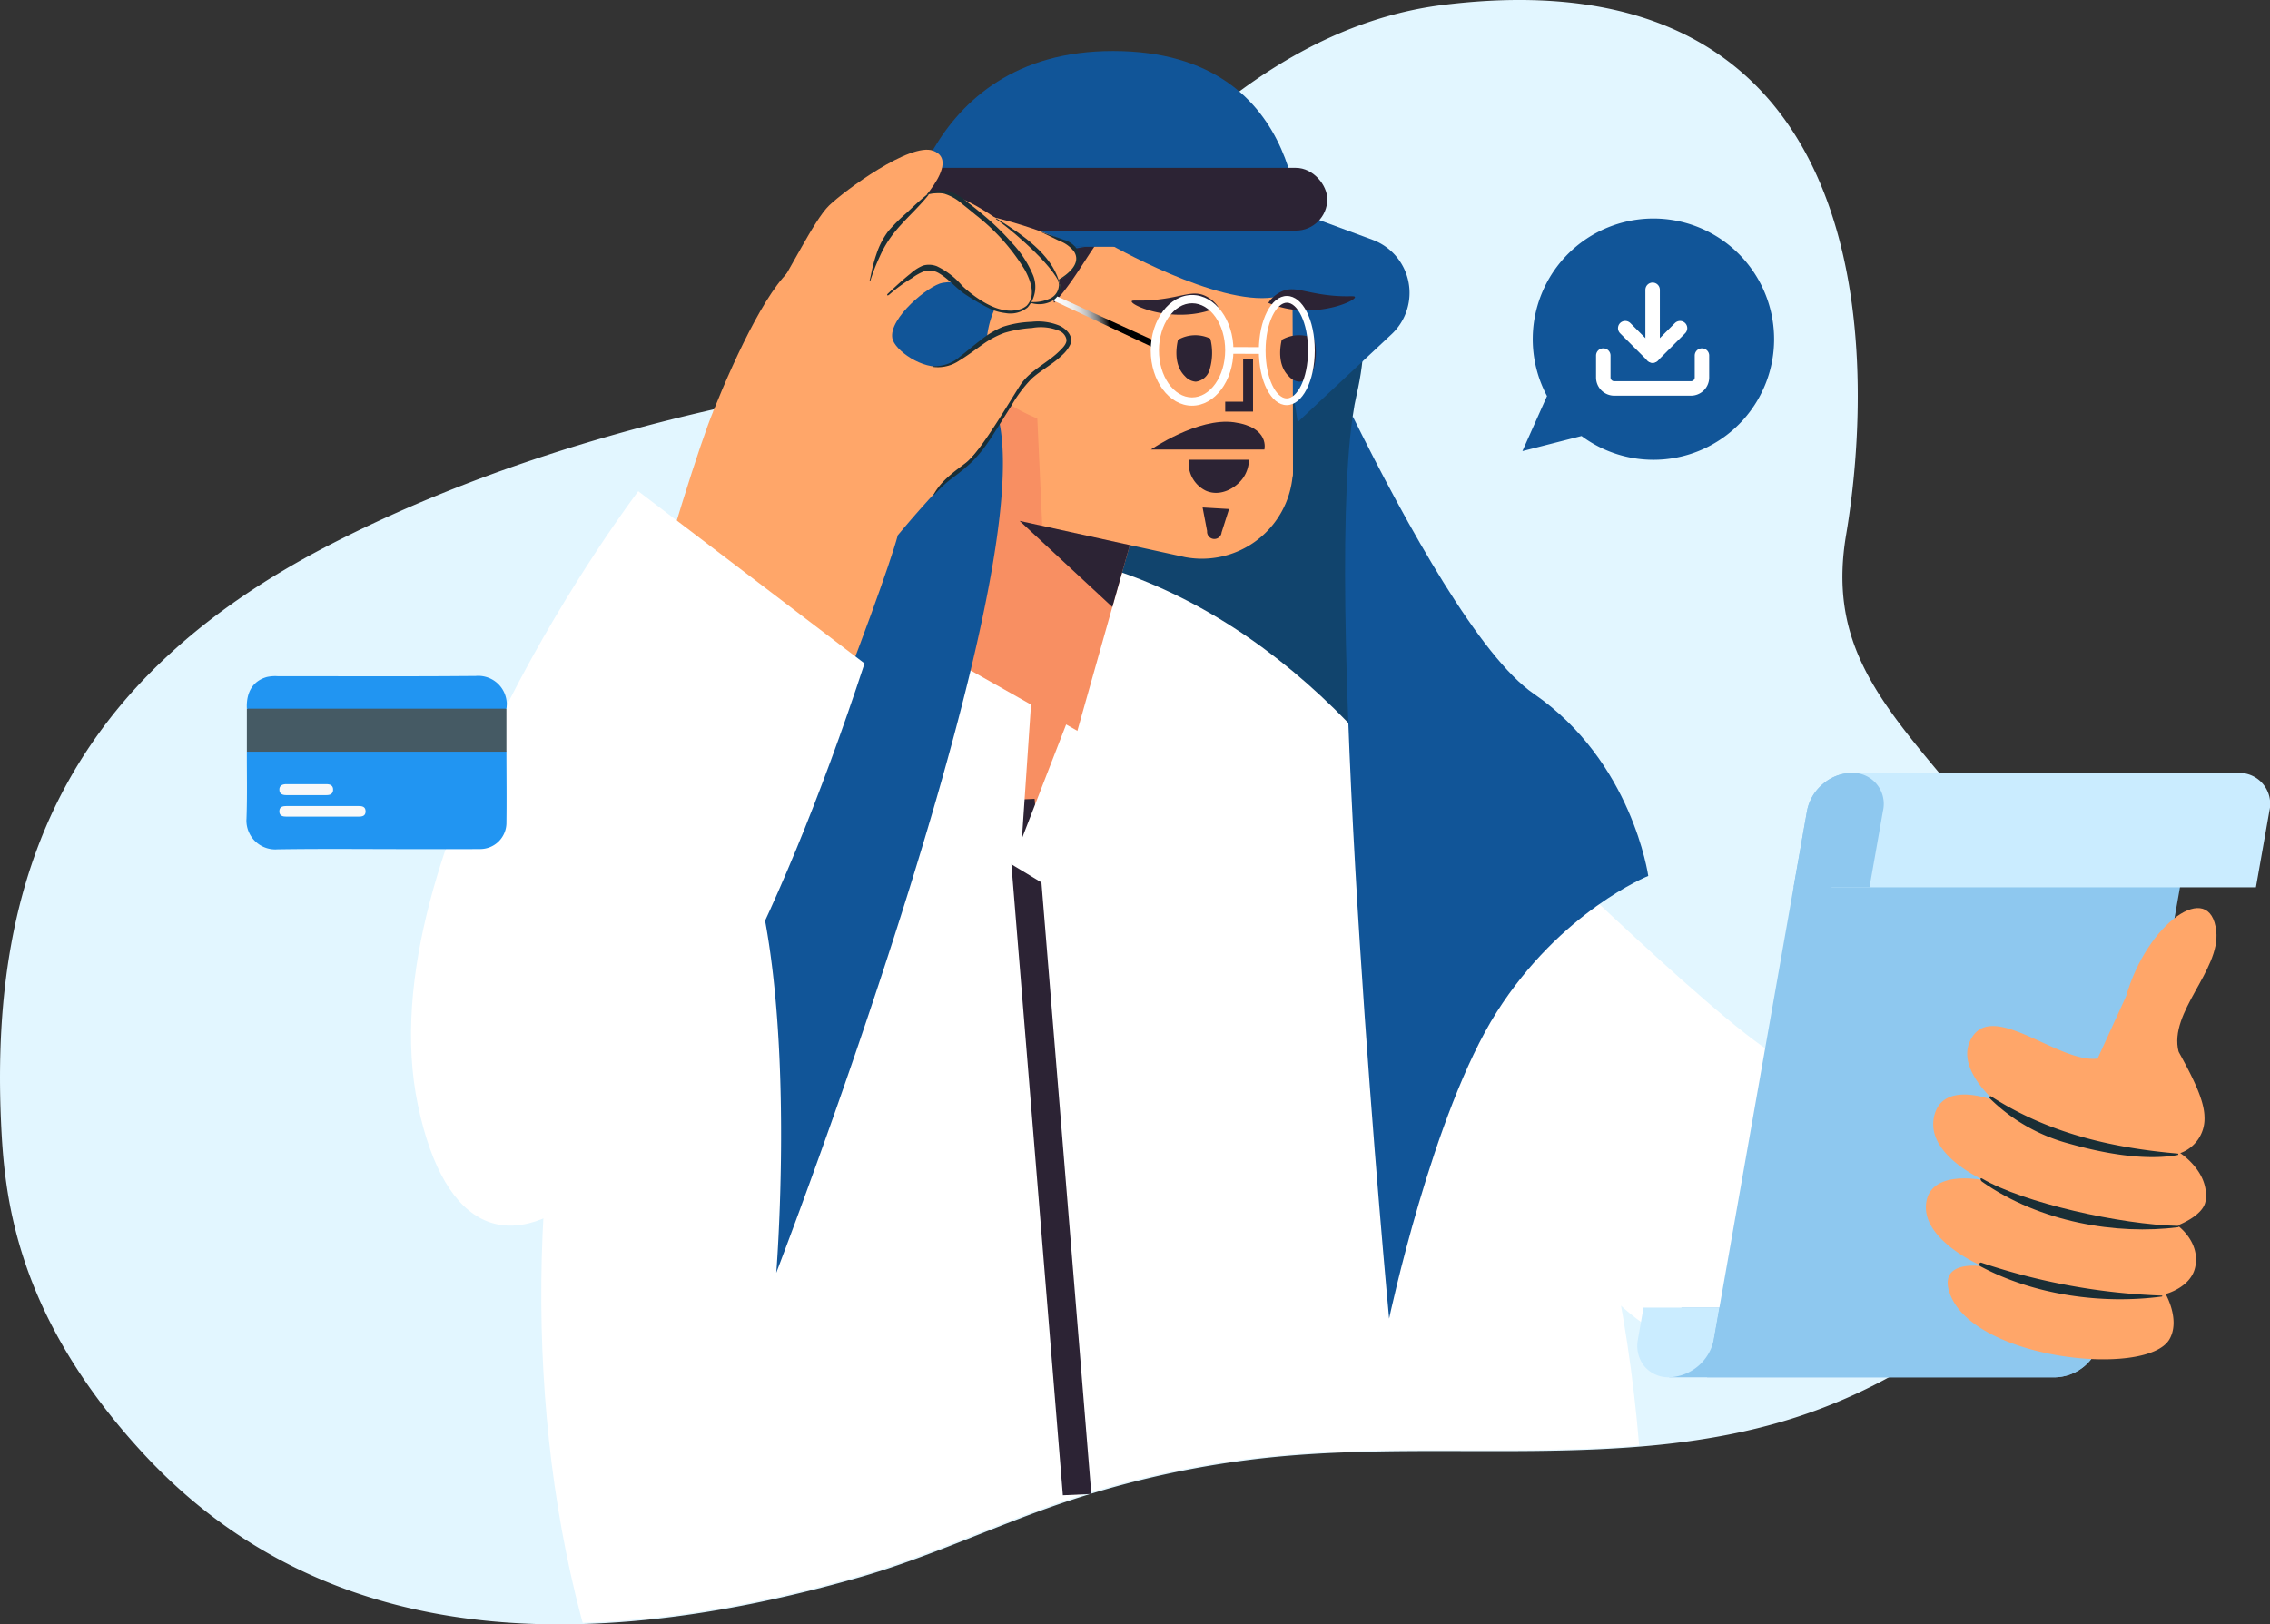 <svg xmlns="http://www.w3.org/2000/svg" xmlns:xlink="http://www.w3.org/1999/xlink" width="313.863" height="224.652" viewBox="0 0 313.863 224.652">
  <rect x="0" y="0" width="313.863" height="224.652" fill="#333333" stroke="none"/>
  <defs>
    <clipPath id="clip-path">
      <path id="Path_386" data-name="Path 386" d="M391.331,283.525c-5.031-14.025-12.953-18.293-20.487-27.289-9.2-10.987-15.409-18.974-13.02-33.106,3.9-23.092,5.576-80.685-55.559-73.156-21.913,2.7-39.228,19.49-51.825,36.251-10.719,14.263-30,15.521-45.52,18.846-19.068,4.086-38.493,10.257-56.135,19.3-36.335,18.623-47.187,45.4-45.705,79.649.448,10.349,1.912,26.65,19.394,45.724,23.6,25.745,57.882,29.193,99.15,17.369,9.446-2.706,18.375-6.951,27.667-10.146a130.592,130.592,0,0,1,29.86-6.484c23.7-2.292,48.271,1.853,71.008-5.223a74.924,74.924,0,0,0,31.758-19.7C392.777,314.188,396.64,298.328,391.331,283.525Z" fill="none"/>
    </clipPath>
    <linearGradient id="linear-gradient" x1="-0.725" y1="0.562" x2="0.626" y2="0.386" gradientUnits="objectBoundingBox">
      <stop offset="0.473" stop-color="#fff"/>
      <stop offset="0.605" stop-color="#fcfcfc"/>
      <stop offset="0.667" stop-color="#f5f5f5"/>
      <stop offset="0.716" stop-color="#e8e8e8"/>
      <stop offset="0.756" stop-color="#d5d5d5"/>
      <stop offset="0.793" stop-color="#bdbdbd"/>
      <stop offset="0.825" stop-color="#a0a0a0"/>
      <stop offset="0.856" stop-color="#7d7d7d"/>
      <stop offset="0.884" stop-color="#545454"/>
      <stop offset="0.91" stop-color="#272727"/>
      <stop offset="0.929"/>
    </linearGradient>
  </defs>
  <g id="Group_347" data-name="Group 347" transform="translate(-4391 -1292.34)">
    <path id="Path_383" data-name="Path 383" d="M430.622,313.535c-5.038-14.046-12.971-18.321-20.517-27.33-9.216-11-15.432-19-13.039-33.156,3.909-23.128,5.585-80.806-55.643-73.267-21.944,2.7-39.286,19.52-51.9,36.307-10.734,14.283-30.044,15.543-45.588,18.874-19.1,4.091-38.551,10.272-56.219,19.328-36.39,18.651-47.258,45.463-45.774,79.768.449,10.364,1.915,26.69,19.423,45.793,23.63,25.783,57.969,29.235,99.3,17.395,9.46-2.71,18.4-6.961,27.709-10.163a130.824,130.824,0,0,1,29.9-6.493c23.738-2.294,48.344,1.857,71.114-5.231A75.032,75.032,0,0,0,421.2,355.636C432.071,344.243,435.94,328.36,430.622,313.535Z" transform="translate(4249.191 1113.232)" fill="#e2f6ff"/>
    <path id="Path_384" data-name="Path 384" d="M290.521,203.733c-.2.854-.381,1.84-.539,2.97l3,52.334L247.8,257.394l1.356-63.722,29.7-10.957S295.608,181.611,290.521,203.733Z" transform="translate(4288.051 1143.213)" fill="#11446d"/>
    <g id="Group_217" data-name="Group 217" transform="translate(4288.051 1143.213)">
      <g id="Group_216" data-name="Group 216" clip-path="url(#clip-path)">
        <path id="Path_385" data-name="Path 385" d="M144.4,455.142H330.32V368.05c0-.323.008-.645.008-.969,0-78.6-41.62-142.311-92.961-142.311s-70.773,89.807-53.308,150.757Z" fill="#fff"/>
      </g>
    </g>
    <path id="Path_387" data-name="Path 387" d="M277.555,176.678l15.176,5.615a7.826,7.826,0,0,1,2.631,13.052L282.375,207.5Z" transform="translate(4288.051 1143.213)" fill="#115598"/>
    <path id="Path_388" data-name="Path 388" d="M246.526,269.279,211.532,242.74l19.431-64.983,38.982,8.56Z" transform="translate(4288.051 1143.213)" fill="#f88f62"/>
    <path id="Path_389" data-name="Path 389" d="M281.614,182.85v.988a24.413,24.413,0,0,1-.585,4.919,25.693,25.693,0,0,1-27.922,19.979c-.867-.1-1.734-.262-2.6-.443a25.682,25.682,0,0,1-19.535-30.543,25.623,25.623,0,0,1,38.97-16.007l1.331.927.2.141a25.671,25.671,0,0,1,10.105,20.037Z" transform="translate(4288.051 1143.213)" fill="#ffa669"/>
    <path id="Path_390" data-name="Path 390" d="M281.715,214.059a6.291,6.291,0,0,1-.041.887,12.594,12.594,0,0,1-14.9,11.229l-19.717-4.314L246.373,207l-1.189-25.987,3.669.181,32.761,1.653v.988Z" transform="translate(4288.051 1143.213)" fill="#ffa669"/>
    <path id="Path_391" data-name="Path 391" d="M281.715,214.059a6.291,6.291,0,0,1-.041.887c-3.911,5.443-9.011,8.548-15.584,6.209-6.31-2.238-10.382-6.935-12.983-12.419-4.536-9.576-4.6-21.612-4.254-27.539.1-2.278.282-3.649.282-3.649l20.806-15.805,1.331.927.2.141a25.671,25.671,0,0,1,10.105,20.037l.036,0v.988Z" transform="translate(4288.051 1143.213)" fill="#ffa669"/>
    <path id="Path_392" data-name="Path 392" d="M270.758,223.665a1.006,1.006,0,0,1-.909-1.094q-.311-1.631-.622-3.26l3.659.213-1.033,3.232A1.006,1.006,0,0,1,270.758,223.665Z" transform="translate(4288.051 1143.213)" fill="#2c2334"/>
    <path id="Path_393" data-name="Path 393" d="M262.075,211.3h15.694s.795-3.074-4.19-3.772S262.075,211.3,262.075,211.3Z" transform="translate(4288.051 1143.213)" fill="#2c2334"/>
    <path id="Path_394" data-name="Path 394" d="M269.693,217c2.015.876,4.172-.388,5.153-1.8a4.653,4.653,0,0,0,.795-2.489H267.32A4.237,4.237,0,0,0,269.693,217Z" transform="translate(4288.051 1143.213)" fill="#2c2334"/>
    <path id="Path_395" data-name="Path 395" d="M281.324,178.232H261.663c-8.041-.113-8.57,12.478-18.59,16.851a37.584,37.584,0,0,1-18.237,3.151l6.125-20.468a25.632,25.632,0,0,1,30.525-19.548A26,26,0,0,1,281.324,178.232Z" transform="translate(4288.051 1143.213)" fill="#2c2334"/>
    <path id="Path_396" data-name="Path 396" d="M259.164,224.511l-15.238-3.346,12.82,11.912Z" transform="translate(4288.051 1143.213)" fill="#2c2334"/>
    <circle id="Ellipse_20" data-name="Ellipse 20" cx="8.402" cy="8.402" r="8.402" transform="matrix(0.813, -0.582, 0.582, 0.813, 4517.066, 1334.945)" fill="#ffa669"/>
    <g id="Group_218" data-name="Group 218" transform="translate(4288.051 1143.213)">
      <path id="Path_397" data-name="Path 397" d="M276.2,206.051h-3.846v-1.368h2.479v-5.9H276.2Z" fill="#2c2334"/>
    </g>
    <path id="Path_398" data-name="Path 398" d="M227.429,183.257h55.206s1.825-27.073-25.8-27.073C229.894,156.184,227.429,183.257,227.429,183.257Z" transform="translate(4288.051 1143.213)" fill="#115598"/>
    <path id="Path_399" data-name="Path 399" d="M255.045,182.159s13.871,8.205,22.414,8.2,5.194-8.627,5.194-8.627Z" transform="translate(4288.051 1143.213)" fill="#115598"/>
    <path id="Path_400" data-name="Path 400" d="M235.973,176.678,220.8,182.293a7.825,7.825,0,0,0-2.632,13.052L231.154,207.5Z" transform="translate(4288.051 1143.213)" fill="#115598"/>
    <rect id="Rectangle_83" data-name="Rectangle 83" width="60.463" height="8.676" rx="4.338" transform="translate(4514.056 1315.553)" fill="#2c2334"/>
    <path id="Path_401" data-name="Path 401" d="M271.408,191.608a4.536,4.536,0,0,0-1.925-1.615c-1.589-.663-2.824.079-5.959.5-2.9.388-4.055.047-4.1.31-.087.541,4.643,2.616,9.623,1.552A13.069,13.069,0,0,0,271.408,191.608Z" transform="translate(4288.051 1143.213)" fill="#2c2334"/>
    <path id="Path_402" data-name="Path 402" d="M278.311,191.014a4.531,4.531,0,0,1,1.924-1.614c1.59-.664,2.824.078,5.96.5,2.9.388,4.055.047,4.1.311.088.54-4.643,2.616-9.622,1.552A13.09,13.09,0,0,1,278.311,191.014Z" transform="translate(4288.051 1143.213)" fill="#2c2334"/>
    <path id="Path_403" data-name="Path 403" d="M270.293,195.958a7.967,7.967,0,0,1-.09,4.264,2.263,2.263,0,0,1-1.921,1.69,2.181,2.181,0,0,1-1.477-.742c-1.664-1.614-1.173-4.224-.983-5.045a4.831,4.831,0,0,1,4.471-.167Z" transform="translate(4288.051 1143.213)" fill="#2c2334"/>
    <path id="Path_404" data-name="Path 404" d="M284.639,195.958a7.962,7.962,0,0,1-.089,4.264,2.262,2.262,0,0,1-1.922,1.69,2.178,2.178,0,0,1-1.476-.742c-1.665-1.614-1.174-4.224-.984-5.045a4.831,4.831,0,0,1,4.471-.167Z" transform="translate(4288.051 1143.213)" fill="#2c2334"/>
    <g id="Group_224" data-name="Group 224" transform="translate(4288.051 1143.213)">
      <g id="Group_219" data-name="Group 219">
        <path id="Path_405" data-name="Path 405" d="M262.806,197.375,248.613,190.7l-.408-1,14.877,6.788Z" fill="url(#linear-gradient)"/>
      </g>
      <g id="Group_222" data-name="Group 222">
        <g id="Group_220" data-name="Group 220">
          <path id="Path_406" data-name="Path 406" d="M267.754,205.235c-3.154-.007-5.713-3.447-5.7-7.668s2.585-7.649,5.739-7.642,5.713,3.447,5.7,7.668S270.909,205.242,267.754,205.235Zm.032-14.166c-2.524-.006-4.583,2.91-4.592,6.5s2.039,6.515,4.563,6.521,4.584-2.91,4.592-6.5S270.311,191.075,267.786,191.069Z" fill="#fff"/>
        </g>
        <g id="Group_221" data-name="Group 221">
          <path id="Path_407" data-name="Path 407" d="M280.854,205.155c-2.168-.005-3.858-3.324-3.849-7.557s1.715-7.544,3.883-7.539,3.859,3.324,3.85,7.557S283.022,205.16,280.854,205.155Zm.032-14.166c-1.418,0-2.942,2.653-2.95,6.611s1.5,6.622,2.92,6.625,2.942-2.652,2.951-6.611S282.3,190.992,280.886,190.989Z" fill="#fff"/>
        </g>
      </g>
      <g id="Group_223" data-name="Group 223">
        <rect id="Rectangle_84" data-name="Rectangle 84" width="0.93" height="4.146" transform="matrix(0.002, -1, 1, 0.002, 273.324, 198.057)" fill="#fff"/>
      </g>
    </g>
    <g id="Group_226" data-name="Group 226" transform="translate(4288.051 1143.213)">
      <g id="Group_225" data-name="Group 225">
        <path id="Path_408" data-name="Path 408" d="M249.906,355.923l-7.84-96.134,3.936-.177,7.84,96.134Z" fill="#2c2334"/>
      </g>
      <path id="Path_409" data-name="Path 409" d="M252.635,250.609l-2.275-1.288-6.113,15.765,1.257-18.513-27.283-15.444-7.394,18.237,36.02,21.743Z" fill="#fff"/>
    </g>
    <path id="Path_410" data-name="Path 410" d="M253.079,183.256a18.631,18.631,0,0,0-4.341,1.147,17.787,17.787,0,0,0-3.321,1.711c-.147.1-.294.2-.439.3a13.116,13.116,0,0,0-5.623,10.071,21.051,21.051,0,0,0,.345,5.525c.074.4.159.809.258,1.229.206.894.464,1.832.781,2.808,2.067,6.38.295,19.289-3.245,34.338-.187.8-.379,1.612-.58,2.424-1.255,5.157-2.7,10.528-4.253,15.95q-.259.909-.527,1.827c-9.225,31.772-21.854,64.567-21.854,64.567s4.5-55.846-9.877-67.891c-4.8-4.024-11.153-6.618-19.552-6.371-8.794.257.6,50.655-4.33,48.052V262.122c17.315-8.35,25.4-45.416,42.4-66.07a69.878,69.878,0,0,0,8.5-12.8Z" transform="translate(4288.051 1143.213)" fill="#115598"/>
    <g id="Group_234" data-name="Group 234" transform="translate(4288.051 1143.213)">
      <g id="Group_233" data-name="Group 233">
        <g id="Group_232" data-name="Group 232">
          <g id="Group_231" data-name="Group 231">
            <g id="Group_230" data-name="Group 230">
              <path id="Path_411" data-name="Path 411" d="M201.561,206.027c3.125-7.835,8.212-18.586,11.7-20.24,3.658-1.736,16.762-7.323,20.226-7.64s15.8,3.155,18.041,5.313c1.794,1.727-1.237,5.918-8.254,5.394-6.56-.49-8.1-.931-9.988-.615-1.921.322-7.482,4.908-6.957,7.677.309,1.631,4.148,4.4,7.1,3.86s4.707-3.455,8.348-5.183,8.91-.106,8.862,1.413-1.979,1.758-5.924,5.987c-2.537,2.719-4.332,8.082-9.66,12.523-2.678,2.232-7.962,8.626-7.962,8.626Z" fill="#ffa669"/>
              <g id="Group_227" data-name="Group 227">
                <path id="Path_412" data-name="Path 412" d="M213.259,185.787c3.575-3.413,11.975-9.086,19.13-9.983,4.835-.606,18.214,10.545,17.055,13.342s-3.758,2.167-7.491.762c-1.36-.512-8.114-5-9.76-3.756-2.365,1.787-6.553,8.854-6.553,8.854Z" fill="#ffa669"/>
                <path id="Path_413" data-name="Path 413" d="M249.347,187.919c-1.112-3.575-4.832-6.252-8.617-8.575-.059-.036-.119.052-.06.088.964.593,6.9,5.323,8.619,8.525C249.309,187.993,249.358,187.954,249.347,187.919Z" fill="#1a2e35"/>
              </g>
              <g id="Group_228" data-name="Group 228">
                <path id="Path_414" data-name="Path 414" d="M213.259,185.787c3.575-3.413,11.975-9.086,19.13-9.983,4.835-.606,14.529,11.833,13.369,14.63s-4.948,2.109-8.718-.343c-1.219-.792-4.912-5.039-6.558-3.8-2.365,1.787-8.157,6.243-8.157,6.243Z" fill="#ffa669"/>
                <path id="Path_415" data-name="Path 415" d="M225.722,189.73c.572-.536.769-.725,1.351-1.252s1.167-1.041,1.782-1.522a5.963,5.963,0,0,1,1.717-1.1,3.016,3.016,0,0,1,1.913.09,10.643,10.643,0,0,1,3.506,2.707c1.163,1.111,3.662,3.064,5.869,3.366a4.338,4.338,0,0,0,1.812-.042,2.729,2.729,0,0,0,1.217-.56c1.323-1.354.6-3.448-.274-5.021a28.337,28.337,0,0,0-6.743-7.532c-.625-.524-1.264-1.033-1.9-1.541a6.613,6.613,0,0,0-2.425-1.389c-1.493-.379-4.316.536-5.19.808-.066.02-.086-.084-.021-.1,1.06-.347,3.8-1.65,6.178-.933a7.762,7.762,0,0,1,2.3,1.463c.751.57,1.485,1.165,2.2,1.776a34.928,34.928,0,0,1,3.927,3.852,14.684,14.684,0,0,1,2.885,4.481,4.324,4.324,0,0,1-.8,4.367,3.771,3.771,0,0,1-3.067.775,7.29,7.29,0,0,1-1.9-.487,31.05,31.05,0,0,1-3.836-2.227c-1.179-.843-2.14-2.015-3.387-2.754a2.6,2.6,0,0,0-1.982-.353,6.9,6.9,0,0,0-1.786.971,21.157,21.157,0,0,0-3.147,2.288C225.66,190.094,225.483,189.955,225.722,189.73Z" fill="#1a2e35"/>
              </g>
              <g id="Group_229" data-name="Group 229">
                <path id="Path_416" data-name="Path 416" d="M210.474,188.847c1.422-1.692,4.976-9.238,7.108-11.294s11.205-8.753,14.382-7.583c3.994,1.47-2.108,7.815-5.01,10.333s-3.814,7.786-3.814,7.786Z" fill="#ffa669"/>
                <path id="Path_417" data-name="Path 417" d="M231.2,175.988c-1,.776-1.943,1.679-2.862,2.551a24.931,24.931,0,0,0-2.58,2.569,10.954,10.954,0,0,0-1.635,3.185c-.195.558-.353,1.123-.5,1.7-.158.625-.257,1.269-.426,1.89-.018.066.082.1.1.035a27.366,27.366,0,0,1,1.284-3.295,14.931,14.931,0,0,1,1.864-3.136c1.489-1.914,3.367-3.486,4.874-5.386C231.381,176.02,231.268,175.933,231.2,175.988Z" fill="#1a2e35"/>
              </g>
              <path id="Path_418" data-name="Path 418" d="M231.943,199.764a5.27,5.27,0,0,0,3.712-1.3c.961-.736,1.874-1.534,2.841-2.263a12.537,12.537,0,0,1,3.089-1.868,14.29,14.29,0,0,1,3.979-.7,7.8,7.8,0,0,1,3.843.519c.987.453,2.025,1.457,1.507,2.658a4.758,4.758,0,0,1-1.083,1.413,12.275,12.275,0,0,1-1.352,1.123c-.958.7-1.975,1.332-2.866,2.129a18.544,18.544,0,0,0-2.861,3.826c-.322.49-2.383,3.835-3.17,4.967a19.561,19.561,0,0,1-2.22,2.709,27.5,27.5,0,0,1-2.555,2.126,16.328,16.328,0,0,0-2.667,2.439c-.036.044-.1-.015-.073-.06,1.012-1.871,2.83-3.138,4.479-4.385,2.143-1.62,6.843-9.908,7.7-11.036,1.424-1.877,3.606-2.792,5.237-4.43.374-.376.947-.916.93-1.5a1.637,1.637,0,0,0-1-1.246,6.677,6.677,0,0,0-3.761-.4,17.12,17.12,0,0,0-3.822.673,12.574,12.574,0,0,0-3.041,1.629c-1.071.757-2.1,1.546-3.226,2.223a5.261,5.261,0,0,1-3.647.856C231.851,199.851,231.878,199.76,231.943,199.764Z" fill="#1a2e35"/>
              <path id="Path_419" data-name="Path 419" d="M249.464,182.459c-.871-.414-1.733-.862-2.612-1.256-.023-.01-.013-.047.011-.038,1.045.4,2.12.734,3.169,1.126a3.28,3.28,0,0,1,2.046,1.632,2.426,2.426,0,0,1-.462,2.386,6.518,6.518,0,0,1-2.261,1.57.039.039,0,0,1-.038-.069c1.247-.74,3.184-2.227,2.143-3.884A4.47,4.47,0,0,0,249.464,182.459Z" fill="#1a2e35"/>
              <path id="Path_420" data-name="Path 420" d="M245.343,190.88a5.412,5.412,0,0,0,2.945-.545,2.084,2.084,0,0,0,1.057-1.606,1.039,1.039,0,0,0-.1-.711c-.043-.052.053-.1.067-.036a3.3,3.3,0,0,0,.165.383,1.593,1.593,0,0,1,.077.343,1.774,1.774,0,0,1-.05.688,2.254,2.254,0,0,1-.861,1.219,3.746,3.746,0,0,1-3.313.346A.042.042,0,0,1,245.343,190.88Z" fill="#1a2e35"/>
            </g>
          </g>
          <path id="Path_421" data-name="Path 421" d="M227.087,223.142c-2.068,7.785-17.982,49.335-22.488,55.221s-15.5,7.261-18.691-3.263,12.342-61.145,15.653-69.073C203.4,201.613,227.834,220.326,227.087,223.142Z" fill="#ffa669"/>
        </g>
      </g>
      <path id="Path_422" data-name="Path 422" d="M222.485,240.879,191.2,217.06s-37.867,49.73-30.461,84.935S197.7,316.413,222.485,240.879Z" fill="#fff"/>
    </g>
    <g id="Group_243" data-name="Group 243" transform="translate(4288.051 1143.213)">
      <g id="Group_235" data-name="Group 235">
        <path id="Path_423" data-name="Path 423" d="M375.966,289.716l2.356,42.326s-30.878,6.787-44.354,2.132c-16.364-5.653-40.306-56.327-43.585-64.657-5.381-13.674-3.89-21.954,3.737-19.929,2.963.762,6.861,3.1,11.637,7.3,5,4.382,33.7,32.825,42.763,38.2C353.586,298.1,375.966,289.716,375.966,289.716Z" fill="#fff"/>
        <path id="Path_424" data-name="Path 424" d="M359.414,324.829a9.366,9.366,0,0,0-2.33,1.227,9.311,9.311,0,0,0,2.565-.591,9.121,9.121,0,0,0,2.33-1.222A9.073,9.073,0,0,0,359.414,324.829Zm-23.262-33.247a9.121,9.121,0,0,0-2.324,1.223,10.085,10.085,0,0,0,4.889-1.814A9.161,9.161,0,0,0,336.152,291.582Zm-23.469-20.088a9.331,9.331,0,0,0-2.329,1.228,10.138,10.138,0,0,0,4.894-1.814A9.3,9.3,0,0,0,312.683,271.494ZM329.742,317a9.289,9.289,0,0,0-2.329,1.222A10.07,10.07,0,0,0,332.3,316.4,9.087,9.087,0,0,0,329.742,317Zm27.3-16.313a9.265,9.265,0,0,0-2.33,1.228,9.3,9.3,0,0,0,2.565-.591,9.154,9.154,0,0,0,2.33-1.222A9.038,9.038,0,0,0,357.044,300.683Zm-41-7.4a9.334,9.334,0,0,0-2.324,1.228,9.392,9.392,0,0,0,2.565-.591,9.171,9.171,0,0,0,2.324-1.228A9.3,9.3,0,0,0,316.046,293.281Zm61.419,23.371c-.1-.39-.223-.775-.355-1.153a9.351,9.351,0,0,0-1.228-2.33,9.1,9.1,0,0,0,.591,2.565,9.594,9.594,0,0,0,1.056,2.1Zm-32.437,2.358a9.308,9.308,0,0,0-1.222-2.329,9.335,9.335,0,0,0,.586,2.564,9.156,9.156,0,0,0,1.227,2.33A9.059,9.059,0,0,0,345.028,319.01Zm-20.553-36.241a9.334,9.334,0,0,0-1.228-2.324,9.31,9.31,0,0,0,.591,2.565,9.119,9.119,0,0,0,1.222,2.324A9.154,9.154,0,0,0,324.475,282.769Zm-22.6-22.252a9.277,9.277,0,0,0-1.222-2.33,10.07,10.07,0,0,0,1.813,4.889A9.079,9.079,0,0,0,301.873,260.517Zm32.012,69.149a9.09,9.09,0,0,0-2.513-.781,9.147,9.147,0,0,0,2.226,1.395,9.277,9.277,0,0,0,2.514.78A9.3,9.3,0,0,0,333.885,329.666Zm28.157-17.415a9.173,9.173,0,0,0-2.514-.775,10.252,10.252,0,0,0,4.746,2.175A9.509,9.509,0,0,0,362.042,312.251ZM352.769,335.5a9.1,9.1,0,0,0-2.513-.781,7.519,7.519,0,0,0,1.388.964c.454-.023.9-.046,1.355-.074C352.924,335.57,352.844,335.53,352.769,335.5ZM330,302.473a9.072,9.072,0,0,0-2.514-.78,10.221,10.221,0,0,0,4.74,2.175A9.148,9.148,0,0,0,330,302.473ZM295.584,272.6a9.1,9.1,0,0,0-2.513-.78,9.174,9.174,0,0,0,2.226,1.394,9.308,9.308,0,0,0,2.513.781A9.262,9.262,0,0,0,295.584,272.6Zm21.345,36.861a8.94,8.94,0,0,0-.774,2.514,9.326,9.326,0,0,0,1.394-2.232,9.494,9.494,0,0,0,.78-2.514A9.35,9.35,0,0,0,316.929,309.456Zm-11.47-23.663a8.967,8.967,0,0,0-.775,2.513,9.3,9.3,0,0,0,1.4-2.232,9.487,9.487,0,0,0,.78-2.513A9.541,9.541,0,0,0,305.459,285.793Zm36.523,19a9.318,9.318,0,0,0-.781,2.513,9.019,9.019,0,0,0,1.4-2.226,9.525,9.525,0,0,0,.781-2.513A9.1,9.1,0,0,0,341.982,304.8Zm-54.345-44.4c.057.316.12.632.2.959a8.364,8.364,0,0,0,.568-2.009A6.976,6.976,0,0,0,287.637,260.4Z" fill="#fff"/>
        <path id="Path_425" data-name="Path 425" d="M370.594,331.395c-.535-6.244-1.794-31.877-1.691-37.434.007-.385.253-.474.3-.073,2.056,18.674,1.428,31.326,1.64,37.477C370.846,331.519,370.608,331.554,370.594,331.395Z" fill="#fff"/>
        <path id="Path_426" data-name="Path 426" d="M290.379,269.511c3.273,8.331,27.23,59.013,43.585,64.661,4.031,1.393,9.642,1.758,15.513,1.6l-56.374-86.4a4.811,4.811,0,0,0-3.872.786C286.192,252.546,286.485,259.628,290.379,269.511Z" fill="#fff" opacity="0.1"/>
      </g>
      <g id="Group_242" data-name="Group 242">
        <g id="Group_238" data-name="Group 238">
          <g id="Group_236" data-name="Group 236">
            <path id="Path_427" data-name="Path 427" d="M335.441,329.973l-1.7,9.636h53.43a6.535,6.535,0,0,0,6.173-5.248l.774-4.388Z" fill="#8ec8ef"/>
            <path id="Path_428" data-name="Path 428" d="M329.419,334.361l.774-4.388h10.5l-.773,4.388a6.537,6.537,0,0,1-6.174,5.248,4.363,4.363,0,0,1-3.443-1.535A4.533,4.533,0,0,1,329.419,334.361Z" fill="#caecff"/>
          </g>
          <path id="Path_429" data-name="Path 429" d="M352.8,261.269l-13.814,78.34h48.182a6.535,6.535,0,0,0,6.173-5.248l13.814-78.34H358.978a6.228,6.228,0,0,0-3.985,1.534A6.438,6.438,0,0,0,352.8,261.269Z" fill="#8ec8ef"/>
          <g id="Group_237" data-name="Group 237">
            <path id="Path_430" data-name="Path 430" d="M358.978,256.021l-2.791,15.825h58.678l1.865-10.577a4.284,4.284,0,0,0-4.323-5.248Z" fill="#caecff"/>
            <path id="Path_431" data-name="Path 431" d="M352.8,261.269l-1.865,10.577h10.5l1.865-10.577a4.284,4.284,0,0,0-4.322-5.248,6.228,6.228,0,0,0-3.985,1.534A6.438,6.438,0,0,0,352.8,261.269Z" fill="#8ec8ef"/>
          </g>
        </g>
        <g id="Group_241" data-name="Group 241">
          <g id="Group_240" data-name="Group 240">
            <path id="Path_432" data-name="Path 432" d="M400.075,286.316c1.961,5.591,7.62,12.876,7.679,17.28a5.052,5.052,0,0,1-3.352,5.009s4.107,2.624,3.5,6.629c-.311,2.06-3.876,3.374-3.876,3.374s3.2,2.246,2.443,5.774c-.6,2.811-4.086,3.707-4.086,3.707s2.065,3.586.533,6.252c-3.109,5.408-27.65,2.8-30.48-6.643-1.319-4.4,4.64-3.438,4.64-3.438s-8.235-3.454-7.827-8.527,8.076-3.355,8.076-3.355-7.952-3.417-7-8.634c.993-5.431,8.368-2.4,8.368-2.4s-5.064-4.279-3.418-8.106c2.715-6.319,12.175,2.995,17.7,2.289l3.921-8.577Z" fill="#ffa669"/>
            <path id="Path_433" data-name="Path 433" d="M404.172,294.569c-1.394-5.455,5.794-11.245,5.211-16.653-.79-7.316-9.584-1.161-12.478,9.035l-.855,8.31Z" fill="#ffa669"/>
            <g id="Group_239" data-name="Group 239">
              <path id="Path_434" data-name="Path 434" d="M401.856,328.31a.065.065,0,0,1,.011.129c-8.281,1.11-17.719-.21-25.12-4.193-.243-.131-.136-.582.159-.489A87.628,87.628,0,0,0,401.856,328.31Z" fill="#1a2e35"/>
              <path id="Path_435" data-name="Path 435" d="M404.142,318.672c.1,0,.094.161-.009.175-8.539,1.1-19.128-.682-27.118-6.278-.274-.192-.328-.639,0-.442C382.615,315.445,396.166,318.507,404.142,318.672Z" fill="#1a2e35"/>
              <path id="Path_436" data-name="Path 436" d="M378.244,300.754c7.869,5.069,16.571,7.106,25.81,7.913.12.01.093.18-.01.2-4.627.837-10.463-.291-14.929-1.553a24.671,24.671,0,0,1-11.049-6.283C377.944,300.908,378.075,300.646,378.244,300.754Z" fill="#1a2e35"/>
            </g>
          </g>
        </g>
      </g>
    </g>
    <path id="Path_437" data-name="Path 437" d="M330.847,270.268s-12.087,4.864-20.959,18.836-14.872,42.39-14.872,42.39-9.122-96.767-5.034-124.791c7.6,15.339,17.613,33.281,25.027,38.368C328.639,254.43,330.847,270.268,330.847,270.268Z" transform="translate(4288.051 1143.213)" fill="#115598"/>
    <g id="Group_245" data-name="Group 245" transform="translate(4293.614 1141.655)">
      <g id="Group_244" data-name="Group 244" transform="translate(307.884 180.899)">
        <path id="Path_438" data-name="Path 438" d="M342.684,197.585a16.68,16.68,0,0,1-26.627,13.4l-8.174,2.087,3.4-7.611a16.686,16.686,0,1,1,31.4-7.871Z" transform="translate(-307.884 -180.899)" fill="#115598"/>
      </g>
      <g id="Icon_feather-download" data-name="Icon feather-download" transform="translate(314.565 186.264)">
        <path id="Path_440" data-name="Path 440" d="M18.142,22.5v3.032a1.516,1.516,0,0,1-1.516,1.516H6.016A1.516,1.516,0,0,1,4.5,25.532V22.5" transform="translate(0 -8.905)" fill="none" stroke="#fff" stroke-linecap="round" stroke-linejoin="round" stroke-width="2"/>
        <path id="Path_441" data-name="Path 441" d="M10.5,15l3.789,3.789L18.079,15" transform="translate(-2.968 -5.195)" fill="none" stroke="#fff" stroke-linecap="round" stroke-linejoin="round" stroke-width="2"/>
        <path id="Path_442" data-name="Path 442" d="M18,13.595V4.5" transform="translate(-6.679)" fill="none" stroke="#fff" stroke-linecap="round" stroke-linejoin="round" stroke-width="2"/>
      </g>
    </g>
    <g id="Group_95" data-name="Group 95" transform="translate(4288.051 1143.213)">
      <path id="Path_226" data-name="Path 226" d="M172.971,253.085c.005,3.32.046,6.64,0,9.959a3.631,3.631,0,0,1-3.668,3.507c-3.181.029-6.361.01-9.542.01-6.151,0-12.3-.066-18.455.03a3.992,3.992,0,0,1-4.274-3.691,3.85,3.85,0,0,1,0-.558c.112-3.082.041-6.172.048-9.258.341-.344.781-.262,1.193-.262q7.149-.009,14.3,0,9.567,0,19.134,0C172.141,252.827,172.61,252.725,172.971,253.085Z" fill="#2195f2"/>
      <path id="Path_227" data-name="Path 227" d="M172.97,253.086H137.082V247.14a1.3,1.3,0,0,1,.935-.213q17.009-.009,34.018,0a1.3,1.3,0,0,1,.935.213Z" fill="#455a64"/>
      <path id="Path_228" data-name="Path 228" d="M172.971,247.139H137.083c-.115-2.309.864-3.857,2.768-4.383a5.408,5.408,0,0,1,1.463-.11c9.144,0,18.288.05,27.432-.034A3.938,3.938,0,0,1,172.971,247.139Z" fill="#2195f2"/>
      <path id="Path_229" data-name="Path 229" d="M147.515,262.071c-1.633,0-3.27-.006-4.906,0-.54,0-1.04-.084-1.035-.742s.515-.729,1.05-.728q4.941.009,9.881,0c.509,0,.976.071.994.706.016.68-.463.765-1,.763C150.832,262.067,149.174,262.071,147.515,262.071Z" fill="#f9f9f9"/>
      <path id="Path_230" data-name="Path 230" d="M145.342,259.093c-.935,0-1.87-.007-2.8,0-.536.006-.963-.165-.966-.755s.449-.759.969-.759c1.846,0,3.691-.005,5.537,0,.522,0,.948.182.923.8-.023.568-.426.717-.927.714Z" fill="#f8f8f9"/>
    </g>
  </g>
</svg>

